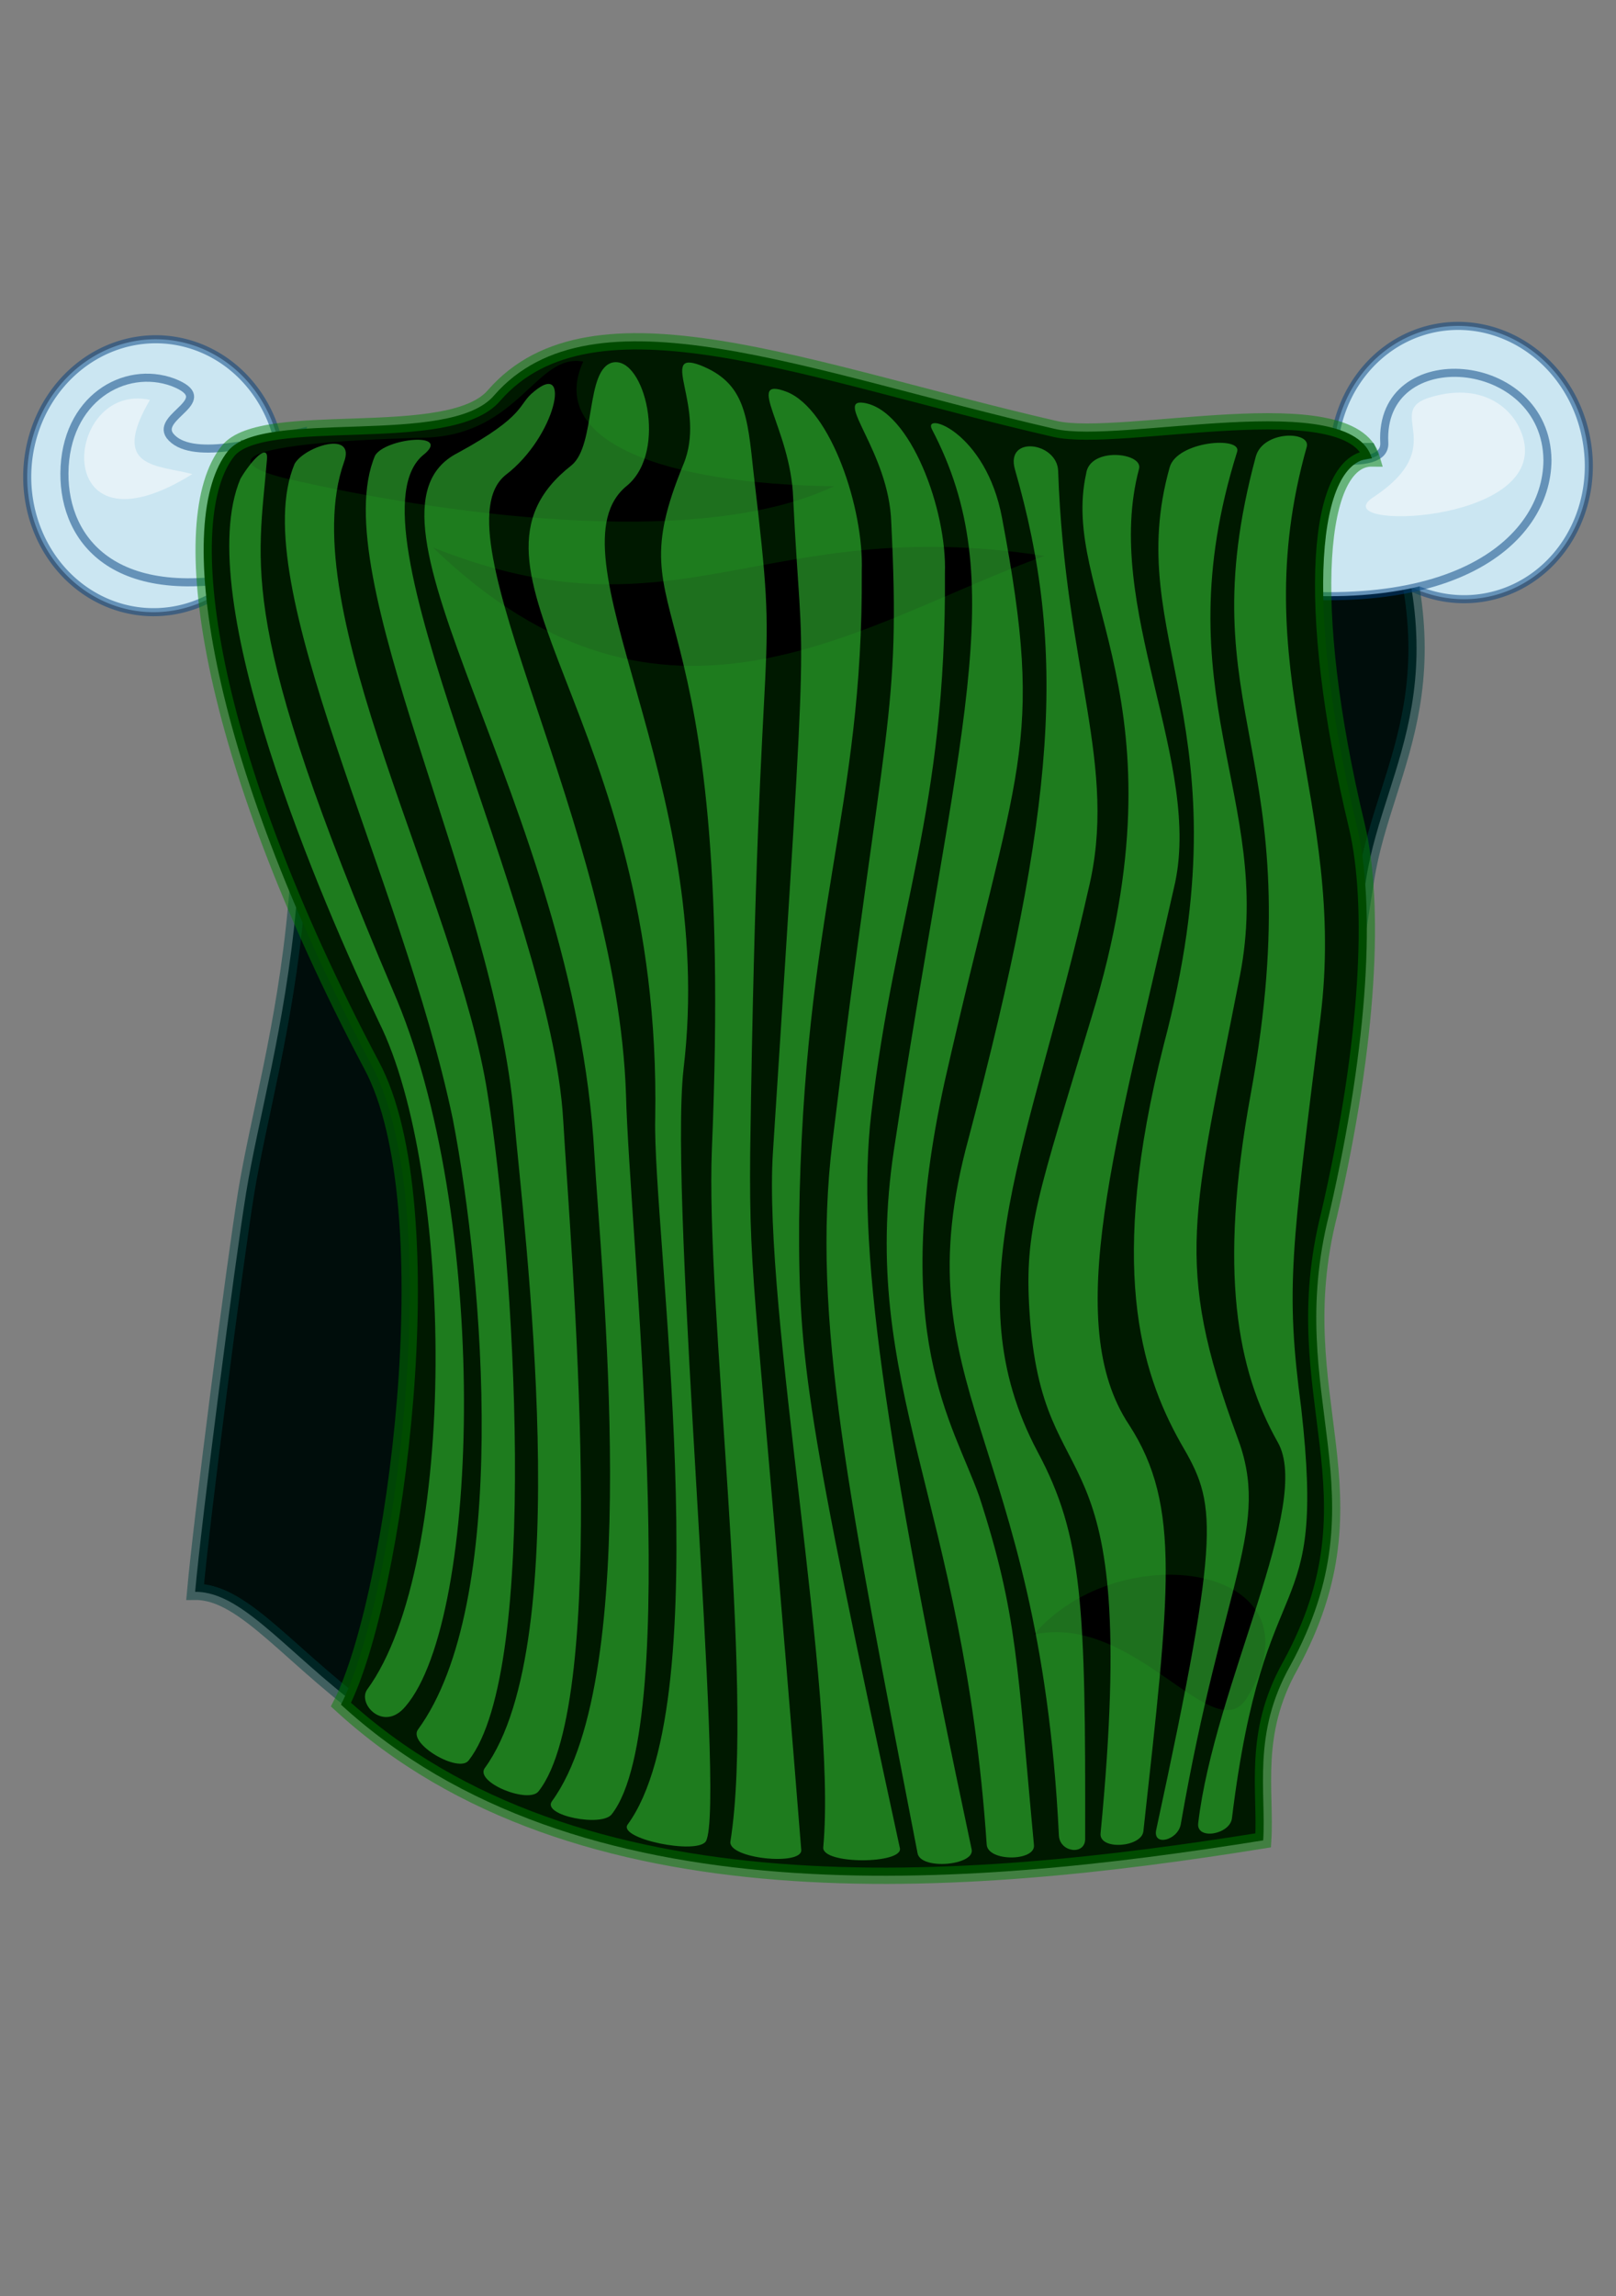 <?xml version="1.0" encoding="UTF-8" standalone="no"?>
<svg
   height="125mm"
   space="preserve"
   version="1.0"
   viewBox="0 0 311.811 442.913"
   width="88mm"
   id="svg2"
   inkscape:version="1.2.2 (732a01da63, 2022-12-09)"
   sodipodi:docname="towel.svg"
   xmlns:inkscape="http://www.inkscape.org/namespaces/inkscape"
   xmlns:sodipodi="http://sodipodi.sourceforge.net/DTD/sodipodi-0.dtd"
   xmlns="http://www.w3.org/2000/svg"
   xmlns:svg="http://www.w3.org/2000/svg"
   xmlns:rdf="http://www.w3.org/1999/02/22-rdf-syntax-ns#"
   xmlns:cc="http://creativecommons.org/ns#"
   xmlns:dc="http://purl.org/dc/elements/1.1/">
  <rect x="0" y="0" width="311.811" height="442.913" fill="#808080" stroke="none"/>
  <title
     id="title3778">towel on rack green</title>
  <defs
     id="defs33" />
  <sodipodi:namedview
     pagecolor="#ffffff"
     bordercolor="#666666"
     borderopacity="1"
     objecttolerance="10"
     gridtolerance="10"
     guidetolerance="10"
     inkscape:pageopacity="0"
     inkscape:pageshadow="2"
     inkscape:window-width="989"
     inkscape:window-height="896"
     id="namedview31"
     showgrid="false"
     inkscape:zoom="1.0680141"
     inkscape:cx="228.92957"
     inkscape:cy="310.38917"
     inkscape:window-x="615"
     inkscape:window-y="0"
     inkscape:window-maximized="0"
     inkscape:current-layer="svg2"
     inkscape:showpageshadow="0"
     inkscape:pagecheckerboard="0"
     inkscape:deskcolor="#d1d1d1"
     inkscape:document-units="pt" />
  <path
     d="M 257.691,93.367 A 26.331,24.582 80.302 1 1 306.152,85.084 26.331,24.582 80.302 1 1 257.691,93.367 Z"
     id="path1045"
     style="fill:#cbe6f2;fill-opacity:1;fill-rule:evenodd;stroke:#003f7f;stroke-width:1.555;stroke-linecap:butt;stroke-linejoin:miter;stroke-dasharray:none;stroke-opacity:0.5" />
  <path
     d="M 54.376,93.302 A 24.582,26.331 3.583 1 0 5.308,90.23 24.582,26.331 3.583 1 0 54.376,93.302 Z"
     id="path1043"
     style="fill:#cbe6f2;fill-opacity:1;fill-rule:evenodd;stroke:#003f7f;stroke-width:1.555;stroke-linecap:butt;stroke-linejoin:miter;stroke-dasharray:none;stroke-opacity:0.5" />
  <path
     d="m 58.19,83.36 c -8.424,1.951 -21.557,5.666 -25.42,0.678 -2.756,-3.855 9.524,-6.819 0.608,-10.287 -9.324,-3.436 -20.838,3.167 -20.947,17.553 -0.084,12.997 9.895,26.292 39.255,18.911 z"
     id="path1040"
     style="font-size:12px;fill:#cbe6f2;fill-rule:evenodd;stroke:#003f7f;stroke-width:1.555;stroke-opacity:0.5" />
  <path
     d="M 28.931,77.139 C 12.142,73.494 9.32,108.783 37.102,91.452 30.366,89.649 21.146,90.46 28.931,77.139 Z"
     id="path1044"
     style="fill:#e5f2f8;fill-opacity:1;fill-rule:evenodd;stroke:none;stroke-width:0.491pt;stroke-linecap:butt;stroke-linejoin:miter;stroke-opacity:1" />
  <path
     d="m 48.49,86.464 c 19.78,72.889 3.622,115.15 -1.011,143.692 -2.225,13.706 -8.601,63.145 -9.828,76.91 19.44,-0.165 35.531,53.3 124.219,44.588 78.592,-40.226 86.587,-85.82 101.747,-182.214 3.63,-22.613 19.671,-38.824 0.398,-82.424 z"
     id="path616"
     style="font-size:12px;fill:#000d0b;fill-rule:evenodd;stroke:#003f3f;stroke-width:3.143;stroke-opacity:0.5" />
  <path
     d="m 238.578,85.854 c 11.823,2.071 28.854,5.863 28.523,-0.437 -1.054,-19.69 31.276,-17.229 31.486,3.366 -0.097,15.623 -18.912,32.586 -65.795,23.837 z"
     id="path1046"
     style="font-size:12px;fill:#cbe6f2;fill-rule:evenodd;stroke:#003f7f;stroke-width:1.555;stroke-opacity:0.5" />
  <path
     d="m 276.288,76.544 c 10.202,-2.931 16.43,2.607 17.748,8.479 3.564,16.21 -38.63,17.331 -29.087,10.91 15.39,-10.128 1.541,-16.67 11.339,-19.388 z"
     id="path1047"
     style="fill:#e5f2f8;fill-opacity:1;fill-rule:evenodd;stroke:none;stroke-width:0.491pt;stroke-linecap:butt;stroke-linejoin:miter;stroke-opacity:1" />
  <path
     d="m 71.661,205.412 c 14.742,27.288 4.62,103.052 -5.873,123.408 45.566,41.83 120.311,35.433 177.947,26.186 0.593,-9.482 -2.187,-20.538 5.226,-33.706 18.288,-33.461 -1.515,-51.538 7.51,-87.085 7.763,-33.632 8.885,-59.835 5.344,-74.845 C 251.409,115.988 254.289,88.361 264.71,88.437 260.737,74.537 216.21,85.68 203.562,82.74 155.881,71.792 114.314,54.557 95.361,76.249 86.836,86.339 50.73,78.647 44.003,86.988 33.542,99.96 39.574,144.745 71.661,205.412 Z"
     id="path615"
     style="font-size:12px;fill:#001900;fill-rule:evenodd;stroke:#007f00;stroke-width:3.143;stroke-opacity:0.492" />
  <path
     d="m 199.498,315.293 c 19.568,-4.222 34.726,22.481 41.117,12.217 15.617,-25.65 -24.446,-31.768 -41.117,-12.217 z"
     id="path650"
     style="fill:#000000;fill-opacity:1;fill-rule:evenodd;stroke:none;stroke-width:0.491pt;stroke-linecap:butt;stroke-linejoin:miter;stroke-opacity:1" />
  <path
     d="m 83.522,105.598 c 44.743,43.174 82.906,14.21 118.022,1.645 -54.431,-8.425 -70.721,17.247 -118.022,-1.645 z"
     id="path643"
     style="fill:#000000;fill-opacity:1;fill-rule:evenodd;stroke:none;stroke-width:0.491pt;stroke-linecap:butt;stroke-linejoin:miter;stroke-opacity:0.498" />
  <path
     d="M 55.594,92.387 C 83.573,98.845 134.371,106.436 160.903,93.797 127.964,93.366 105.486,85.115 112.536,69.748 103.484,68.054 100.283,83.629 82.439,84.408 39.829,85.523 45.327,90.036 55.594,92.387 Z"
     id="path642"
     style="fill:#000000;fill-opacity:1;fill-rule:evenodd;stroke:none;stroke-width:0.491pt;stroke-linecap:butt;stroke-linejoin:miter;stroke-opacity:1" />
  <g
     id="g979"
     style="fill:#3ce13c;fill-opacity:0.5"
     transform="matrix(0.621,0.039,-0.039,0.621,-46.52,19.194)">
    <path
       d="m 245.497,75.364 c -4.798,4.278 -1.562,7.322 -22.339,20.399 -35.629,21.027 42.871,105.473 55.912,214.353 4.064,34.187 25.528,160.237 -0.591,201.036 -2.799,4.604 15.983,7.057 18.787,2.821 20.43,-29.625 -5.913,-180.949 -9.572,-222.938 -8.046,-83.675 -70.275,-170.141 -49.29,-189.376 14.773,-12.786 18.334,-37.132 7.094,-26.295 z"
       id="path634"
       style="fill:#3ce13c;fill-opacity:0.5;fill-rule:evenodd;stroke:none;stroke-width:1pt;stroke-linecap:butt;stroke-linejoin:miter;stroke-opacity:1" />
    <path
       d="m 197.609,98.21 c -13.239,37.652 45.344,130.751 55.912,202.122 5.1,34.051 29.649,161.052 3.53,201.851 -2.799,4.604 14.335,10.319 17.138,6.083 20.43,-29.625 -0.392,-166.414 -5.452,-208.261 -8.046,-65.736 -80.582,-181.624 -55.883,-203.239 7.771,-7.429 -12.452,-4.156 -15.245,1.443 z"
       id="path635"
       style="fill:#3ce13c;fill-opacity:0.5;fill-rule:evenodd;stroke:none;stroke-width:1pt;stroke-linecap:butt;stroke-linejoin:miter;stroke-opacity:1" />
    <path
       d="m 156.401,107.995 c -13.239,37.652 33.624,129.848 53.439,165.428 25.898,44.646 35.418,165.944 9.299,206.744 -2.799,4.604 5.981,12.985 12.193,4.452 21.748,-28.742 16.499,-154.578 -17.814,-221.307 -55.562,-110.714 -49.95,-128.316 -49.29,-161.652 0.258,-5.803 -5.034,0.736 -7.827,6.336 z"
       id="path636"
       style="fill:#3ce13c;fill-opacity:0.5;fill-rule:evenodd;stroke:none;stroke-width:1pt;stroke-linecap:butt;stroke-linejoin:miter;stroke-opacity:1" />
    <path
       d="m 172.884,102.287 c -13.239,37.652 41.213,125.399 61.681,199.676 12.8,49.443 27.176,148.821 1.057,189.62 -2.799,4.604 13.511,12.765 16.314,8.529 20.43,-29.625 4.256,-156.624 -7.1,-206.63 -13.021,-59.206 -69.868,-146.56 -56.708,-192.638 3.108,-10.24 -12.452,-4.156 -15.245,1.444 z"
       id="path638"
       style="fill:#3ce13c;fill-opacity:0.5;fill-rule:evenodd;stroke:none;stroke-width:1pt;stroke-linecap:butt;stroke-linejoin:miter;stroke-opacity:1" />
    <path
       d="m 269.398,64.764 c -8.514,2.48 -3.512,25.861 -10.8,32.631 -39.575,35.178 32.981,75.302 38.604,200.491 1.318,34.398 31.297,178.176 5.178,218.975 -2.799,4.604 22.112,8.085 24.556,3.636 5.595,-11.686 -23.968,-196.334 -21.935,-238.431 5.141,-89.383 -53.091,-157.652 -28.686,-179.591 11.892,-11.506 2.704,-40.273 -6.917,-37.711 z"
       id="path639"
       style="fill:#3ce13c;fill-opacity:0.5;fill-rule:evenodd;stroke:none;stroke-width:1pt;stroke-linecap:butt;stroke-linejoin:miter;stroke-opacity:1" />
    <path
       d="m 296.595,63.948 c -13.656,-4.218 2.852,12.958 -3.383,31 -18.693,54.911 18.316,28.753 22.121,211.092 1.019,49.074 23.88,165.129 19.189,214.083 -0.423,5.356 22.824,6.2 22.083,1.19 -24.899,-173.955 -27.052,-172.186 -29.352,-214.784 -8.876,-182.073 0.823,-139.008 -12.203,-210.577 -2.974,-17.446 -4.403,-27.409 -18.455,-32.003 z"
       id="path640"
       style="fill:#3ce13c;fill-opacity:0.5;fill-rule:evenodd;stroke:none;stroke-width:1pt;stroke-linecap:butt;stroke-linejoin:miter;stroke-opacity:1" />
    <path
       d="m 323.793,70.472 c -13.656,-4.218 1.914,11.124 4.034,32.631 6.81,60.709 6.778,20.599 6.462,202.938 -0.085,49.084 30.473,165.944 29.079,214.083 -0.064,5.372 25.105,3.622 23.732,-1.256 C 349.838,387.313 346.2,369.503 343.737,326.914 338.982,230.461 355.63,198.606 350.49,124.491 349.977,105.218 337.845,75.066 323.793,70.472 Z"
       id="path641"
       style="fill:#3ce13c;fill-opacity:0.5;fill-rule:evenodd;stroke:none;stroke-width:1pt;stroke-linecap:butt;stroke-linejoin:miter;stroke-opacity:1" />
    <path
       d="m 347.719,72.371 c -9.108,-0.68 8.816,14.784 10.936,36.291 6.81,60.709 1.618,59.104 -6.173,193.335 -3.139,54.597 12.28,110.354 40.197,218.125 1.353,5.2 18.037,2.609 16.657,-2.267 C 373.591,389.84 361.89,332.137 363.951,292.549 367.311,228.534 381.404,197.595 376.264,123.481 375.751,104.207 362.457,73.536 347.719,72.371 Z"
       id="path644"
       style="fill:#3ce13c;fill-opacity:0.5;fill-rule:evenodd;stroke:none;stroke-width:1pt;stroke-linecap:butt;stroke-linejoin:miter;stroke-opacity:1" />
    <path
       d="m 369.441,79.227 c 27.806,45.884 13.896,91.641 2.245,223.78 -6.383,73.105 28.314,107.25 42.218,213.072 0.705,5.327 15.415,4.256 14.635,-0.751 -8.68,-54.976 -9.487,-70.915 -23.69,-106.79 -9.693,-22.678 -31.086,-48.07 -18.789,-127.707 16.22,-100.41 24.891,-104.6 6.807,-175.538 -6.652,-26.356 -26.654,-31.53 -23.428,-26.066 z"
       id="path645"
       style="fill:#3ce13c;fill-opacity:0.5;fill-rule:evenodd;stroke:none;stroke-width:1pt;stroke-linecap:butt;stroke-linejoin:miter;stroke-opacity:1" />
    <path
       d="m 395.885,89.948 c 19.666,55.03 19.488,102.906 -1.328,208.057 -16.353,78.997 27.599,89.382 41.504,213.786 0.566,5.343 8.508,5.737 8.203,0.679 -4.391,-72.129 -6.561,-93.611 -22.26,-118.94 -29.673,-48.314 -7.9,-95.303 4.796,-174.877 6.928,-38.946 -11.476,-67.457 -17.492,-129.082 -0.956,-8.755 -16.989,-9.979 -13.422,0.378 z"
       id="path646"
       style="fill:#3ce13c;fill-opacity:0.5;fill-rule:evenodd;stroke:none;stroke-width:1pt;stroke-linecap:butt;stroke-linejoin:miter;stroke-opacity:1" />
    <path
       d="m 418.041,89.948 c -5.893,37.761 36.205,67.563 12.251,168.034 -13.035,55.814 -16.741,66.928 -13.535,92.096 7.966,63.251 36.651,27.326 32.169,160.284 -0.21,5.369 12.971,3.597 13.206,-1.465 3.47,-74.273 5.469,-101.416 -12.255,-125.372 -23.241,-30.447 -9.329,-87.442 3.367,-167.016 6.928,-38.946 -27.66,-85.67 -18.922,-129.082 1.005,-5.076 -15.675,-5.937 -16.281,2.522 z"
       id="path647"
       style="fill:#3ce13c;fill-opacity:0.5;fill-rule:evenodd;stroke:none;stroke-width:1pt;stroke-linecap:butt;stroke-linejoin:miter;stroke-opacity:1" />
    <path
       d="m 443.77,86.375 c -11.61,54.199 29.467,77.437 9.392,178.754 -13.035,69.394 -0.874,101.526 12.909,122.829 12.254,18.225 14.496,24.468 0.007,120.26 -0.798,5.313 6.888,2.852 7.488,-2.18 8.473,-77.132 22.252,-93.964 9.901,-121.084 -23.241,-52.602 -17.88,-67.835 -8.068,-142.716 7.223,-55.646 -29.805,-85.67 -11.06,-161.959 1.279,-5.014 -18.77,-2.192 -20.569,6.096 z"
       id="path648"
       style="fill:#3ce13c;fill-opacity:0.5;fill-rule:evenodd;stroke:none;stroke-width:1pt;stroke-linecap:butt;stroke-linejoin:miter;stroke-opacity:1" />
    <path
       d="m 470.214,81.372 c -16.613,82.073 23.67,89.047 10.822,197.336 -6.676,55.895 1.27,85.803 15.053,107.105 12.254,18.225 -14.807,76.641 -17.146,119.546 -0.288,5.365 10.05,2.879 10.347,-2.18 4.9,-82.849 25.79,-58.84 13.475,-128.231 -7.272,-36.95 -6.095,-48.465 -1.636,-121.275 4.08,-67.343 -30.519,-105.682 -15.348,-176.253 1.077,-5.061 -13.814,-4.346 -15.566,3.951 z"
       id="path649"
       style="fill:#3ce13c;fill-opacity:0.5;fill-rule:evenodd;stroke:none;stroke-width:1pt;stroke-linecap:butt;stroke-linejoin:miter;stroke-opacity:1" />
  </g>
</svg>
